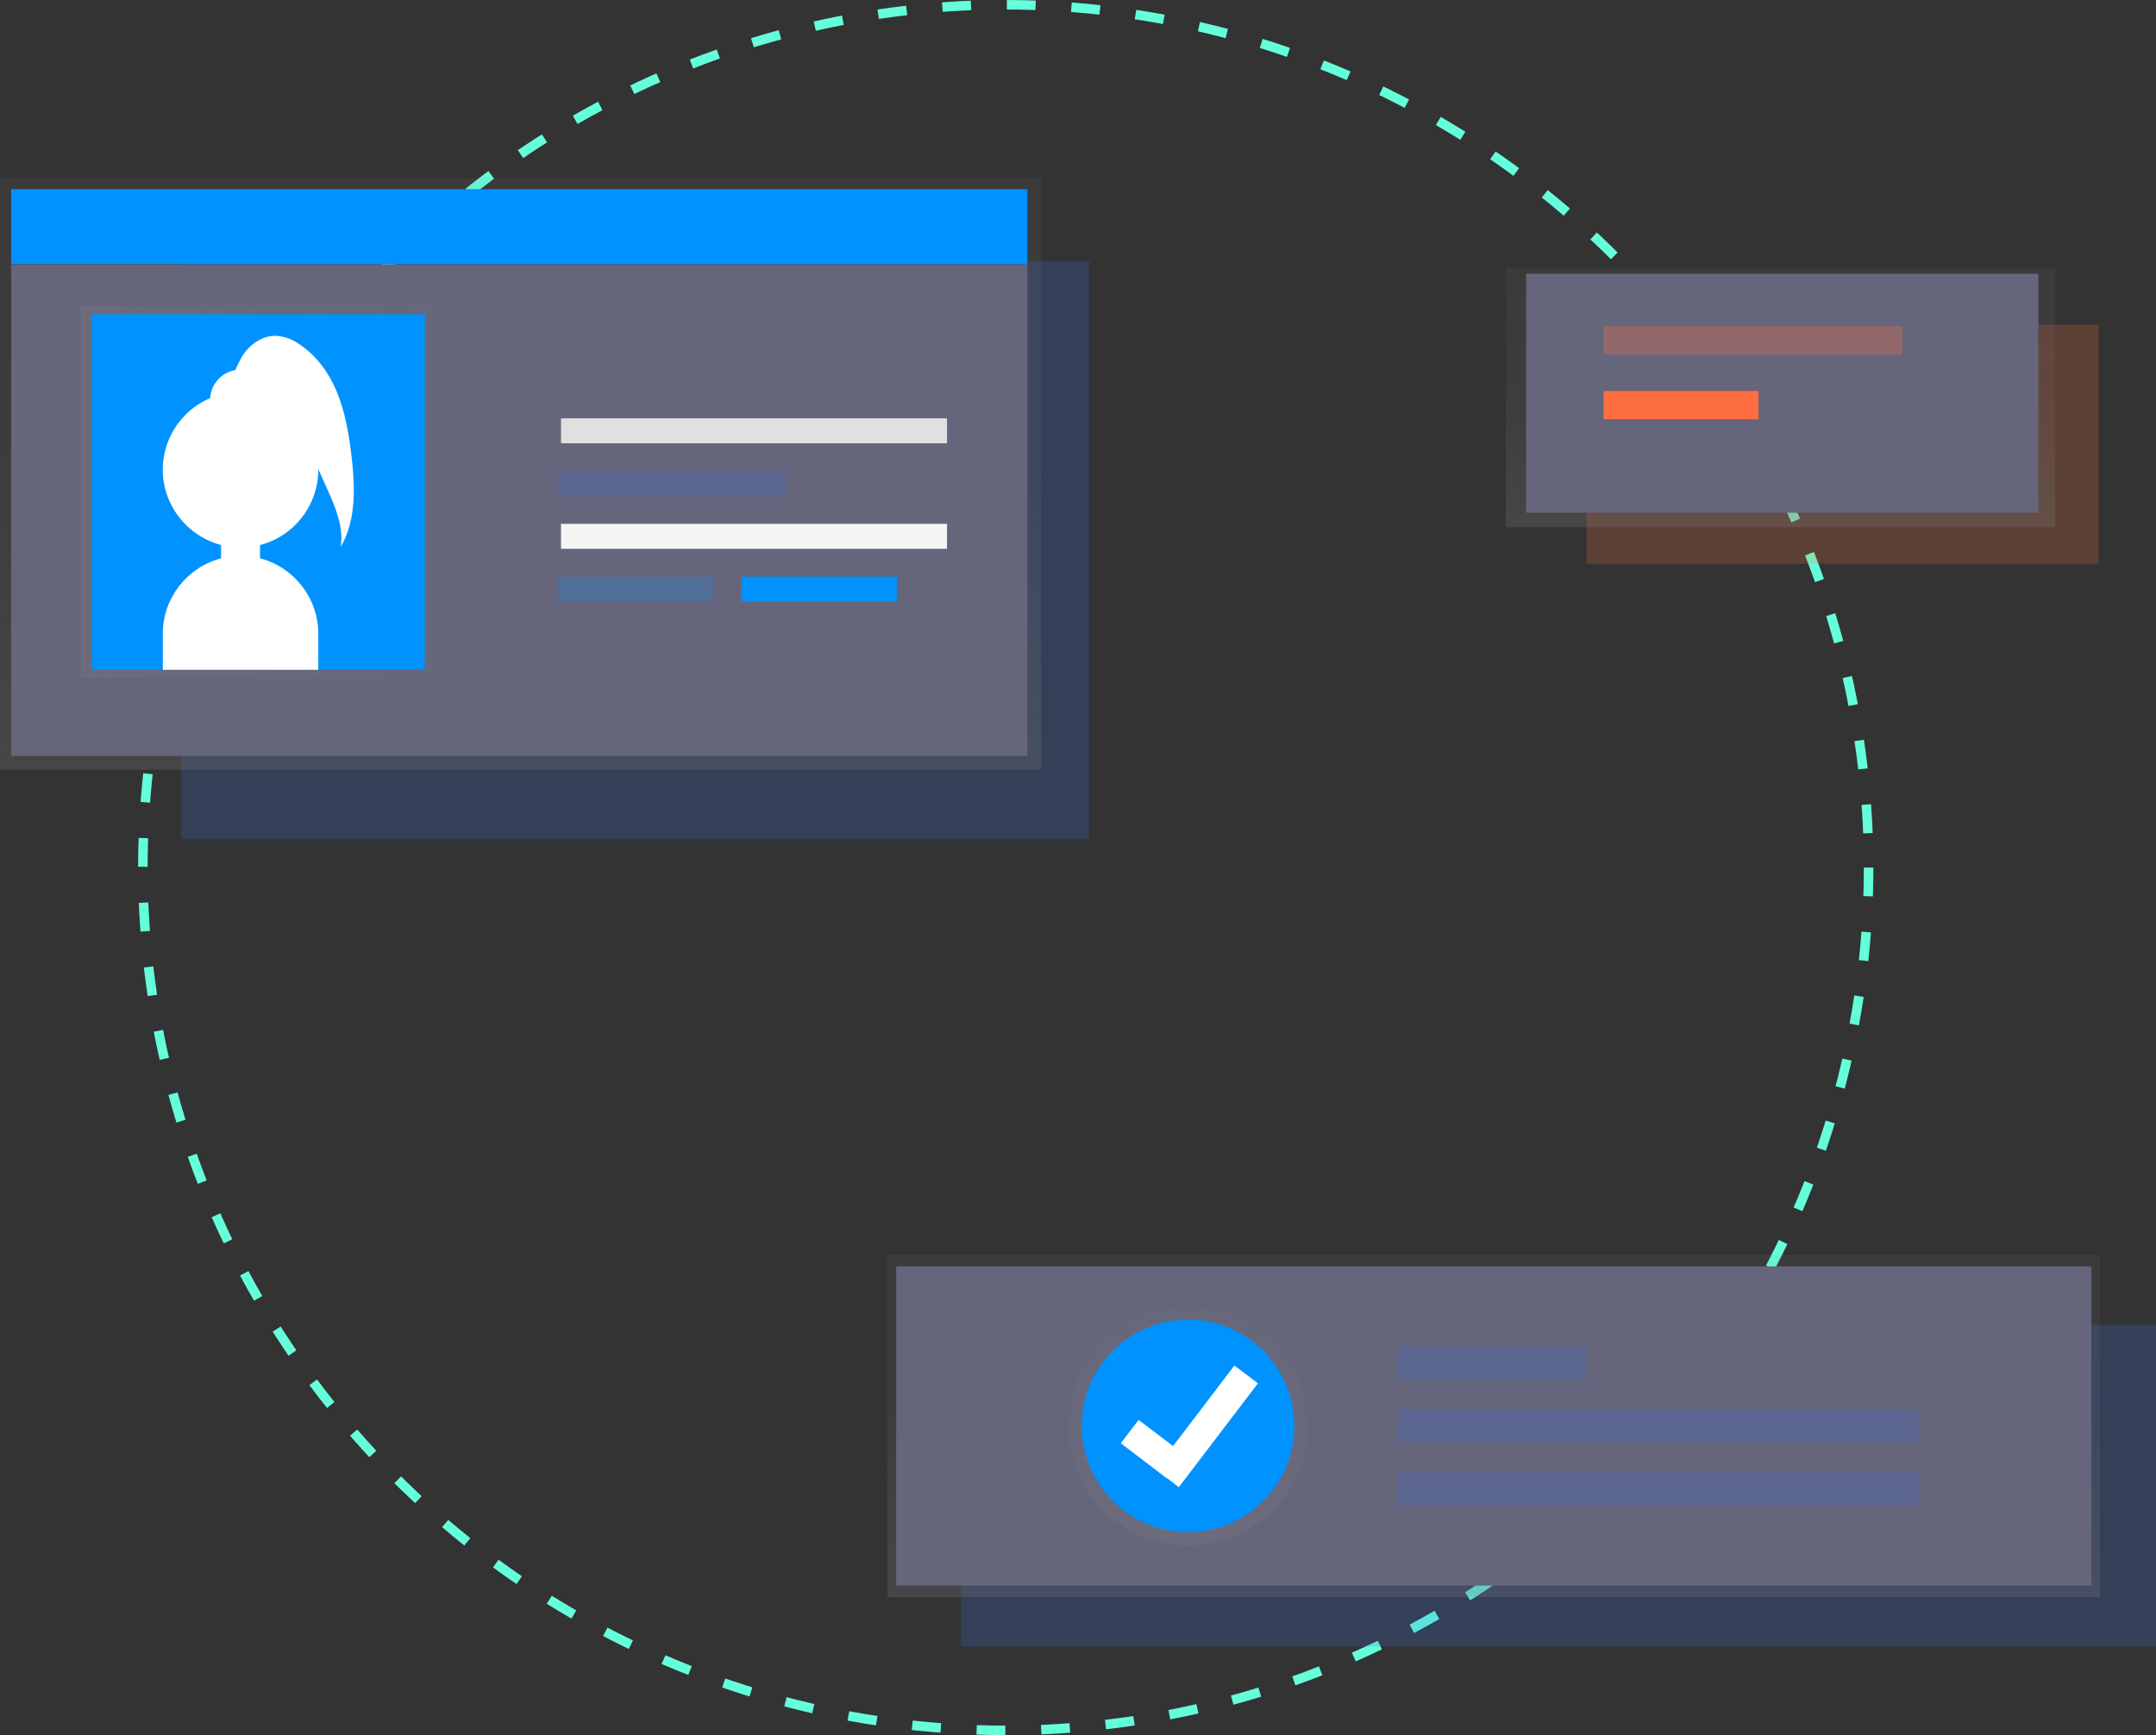 <svg version="1.1" id="d0a49112-1639-4682-9529-9d2abcda4fd6" xmlns="http://www.w3.org/2000/svg" x="0" y="0" viewBox="0 0 907 730" style="enable-background:new 0 0 907 730" xml:space="preserve"><rect x="0" y="0" width="907" height="730" fill="#333333" stroke="none"/><style>.st1{opacity:.2;fill:#3b73ed;enable-background:new}.st3{fill:#65657c}.st5{fill:#0092ff}.st6{fill:#fff}.st17{fill:#3b73ed}</style><circle cx="423.1" cy="365" r="363" style="fill:none;stroke:#64ffda;stroke-width:4;stroke-miterlimit:10;stroke-dasharray:12.07,15.09"/><path class="st1" d="M76.2 109.9h382v243h-382z"/><linearGradient id="SVGID_1_" gradientUnits="userSpaceOnUse" x1="219" y1="636.2" x2="219" y2="885" gradientTransform="matrix(1 0 0 -1 0 960)"><stop offset="0" style="stop-color:gray;stop-opacity:.25"/><stop offset=".54" style="stop-color:gray;stop-opacity:.12"/><stop offset="1" style="stop-color:gray;stop-opacity:.1"/></linearGradient><path style="fill:url(#SVGID_1_)" d="M0 75h438v248.8H0z"/><path class="st3" d="M4.7 111.2h427.5V318H4.7z"/><linearGradient id="SVGID_2_" gradientUnits="userSpaceOnUse" x1="33.9" y1="753.05" x2="182.3" y2="753.05" gradientTransform="matrix(1 0 0 -1 0 960)"><stop offset="0" style="stop-color:gray;stop-opacity:.25"/><stop offset=".54" style="stop-color:gray;stop-opacity:.12"/><stop offset="1" style="stop-color:gray;stop-opacity:.1"/></linearGradient><path style="fill:url(#SVGID_2_)" d="M33.9 128.7h148.4v156.5H33.9z"/><path class="st5" d="M38.5 132.2h140.2v149.5H38.5z"/><path class="st6" d="M147.8 191.2c-1.1-8.9-2.6-17.8-6-26.1s-8.9-15.9-16.5-20.7c-2.7-1.8-5.8-2.9-9.1-3.1-6-.2-11.4 3.8-14.5 8.9-1 1.8-1.9 3.6-2.7 5.5-5.8 1-10.2 5.8-10.6 11.8-16.6 7.1-24.4 26.3-17.3 42.9 4 9.3 12.1 16.3 21.9 18.9v5.6c-14.4 3.8-24.5 16.8-24.5 31.7v15.2h65.4v-15.2c0-14.9-10.1-27.9-24.5-31.7v-5.6c14.4-3.7 24.5-16.8 24.5-31.7v-.2l3.7 8.2c3.5 7.8 7.1 16.2 5.7 24.6 6.7-11.5 6.1-25.7 4.5-39z"/><path class="st5" d="M4.7 79.6h427.5v31.5H4.7z"/><path style="fill:#e0e0e0" d="M236 176h162.4v10.5H236z"/><path style="fill:#f5f5f5" d="M236 220.4h162.4v10.5H236z"/><path class="st1" d="M234.8 198.2h95.8v10.5h-95.8z"/><path style="opacity:.2;fill:#0092ff;enable-background:new" d="M234.8 242.6h65.4v10.5h-65.4z"/><path class="st5" d="M311.9 242.6h65.4v10.5h-65.4z"/><path style="opacity:.2;fill:#ff6e40;enable-background:new" d="M667.4 136.7h215.5v100.5H667.4z"/><linearGradient id="SVGID_3_" gradientUnits="userSpaceOnUse" x1="749.05" y1="738.2" x2="749.05" y2="847.4" gradientTransform="matrix(1 0 0 -1 0 960)"><stop offset="0" style="stop-color:gray;stop-opacity:.25"/><stop offset=".54" style="stop-color:gray;stop-opacity:.12"/><stop offset="1" style="stop-color:gray;stop-opacity:.1"/></linearGradient><path style="fill:url(#SVGID_3_)" d="M633.5 112.6h231.1v109.2H633.5z"/><path class="st3" d="M642 115.2h215.5v100.5H642z"/><path style="opacity:.3;fill:#ff6e40;enable-background:new" d="M674.6 137.2h125.7v11.9H674.6z"/><path style="fill:#ff6e40" d="M674.6 164.5h65.2v11.9h-65.2z"/><path class="st1" d="M404.2 557.4H907v135.3H404.2z"/><linearGradient id="SVGID_4_" gradientUnits="userSpaceOnUse" x1="628.35" y1="288.1" x2="628.35" y2="432.1" gradientTransform="matrix(1 0 0 -1 0 960)"><stop offset="0" style="stop-color:gray;stop-opacity:.25"/><stop offset=".54" style="stop-color:gray;stop-opacity:.12"/><stop offset="1" style="stop-color:gray;stop-opacity:.1"/></linearGradient><path style="fill:url(#SVGID_4_)" d="M373.3 527.9h510.1v144H373.3z"/><path class="st3" d="M377 532.8h502.8v134.3H377z"/><linearGradient id="SVGID_5_" gradientUnits="userSpaceOnUse" x1="499.8" y1="309.8" x2="499.8" y2="410.4" gradientTransform="matrix(1 0 0 -1 0 960)"><stop offset="0" style="stop-color:gray;stop-opacity:.25"/><stop offset=".54" style="stop-color:gray;stop-opacity:.12"/><stop offset="1" style="stop-color:gray;stop-opacity:.1"/></linearGradient><circle cx="499.8" cy="599.9" r="50.3" style="fill:url(#SVGID_5_)"/><circle class="st5" cx="499.8" cy="599.9" r="44.7"/><g style="opacity:.2"><path class="st17" d="M587.8 566.4h79.6v14h-79.6zM587.8 593h219.3v14H587.8zM587.8 619.5h219.3v14H587.8z"/></g><path class="st6" d="m529.2 582-9.9-7.5-25.8 33.9-14.5-11-7.5 9.8 19.4 14.8.1-.1 4.9 3.8z"/></svg>